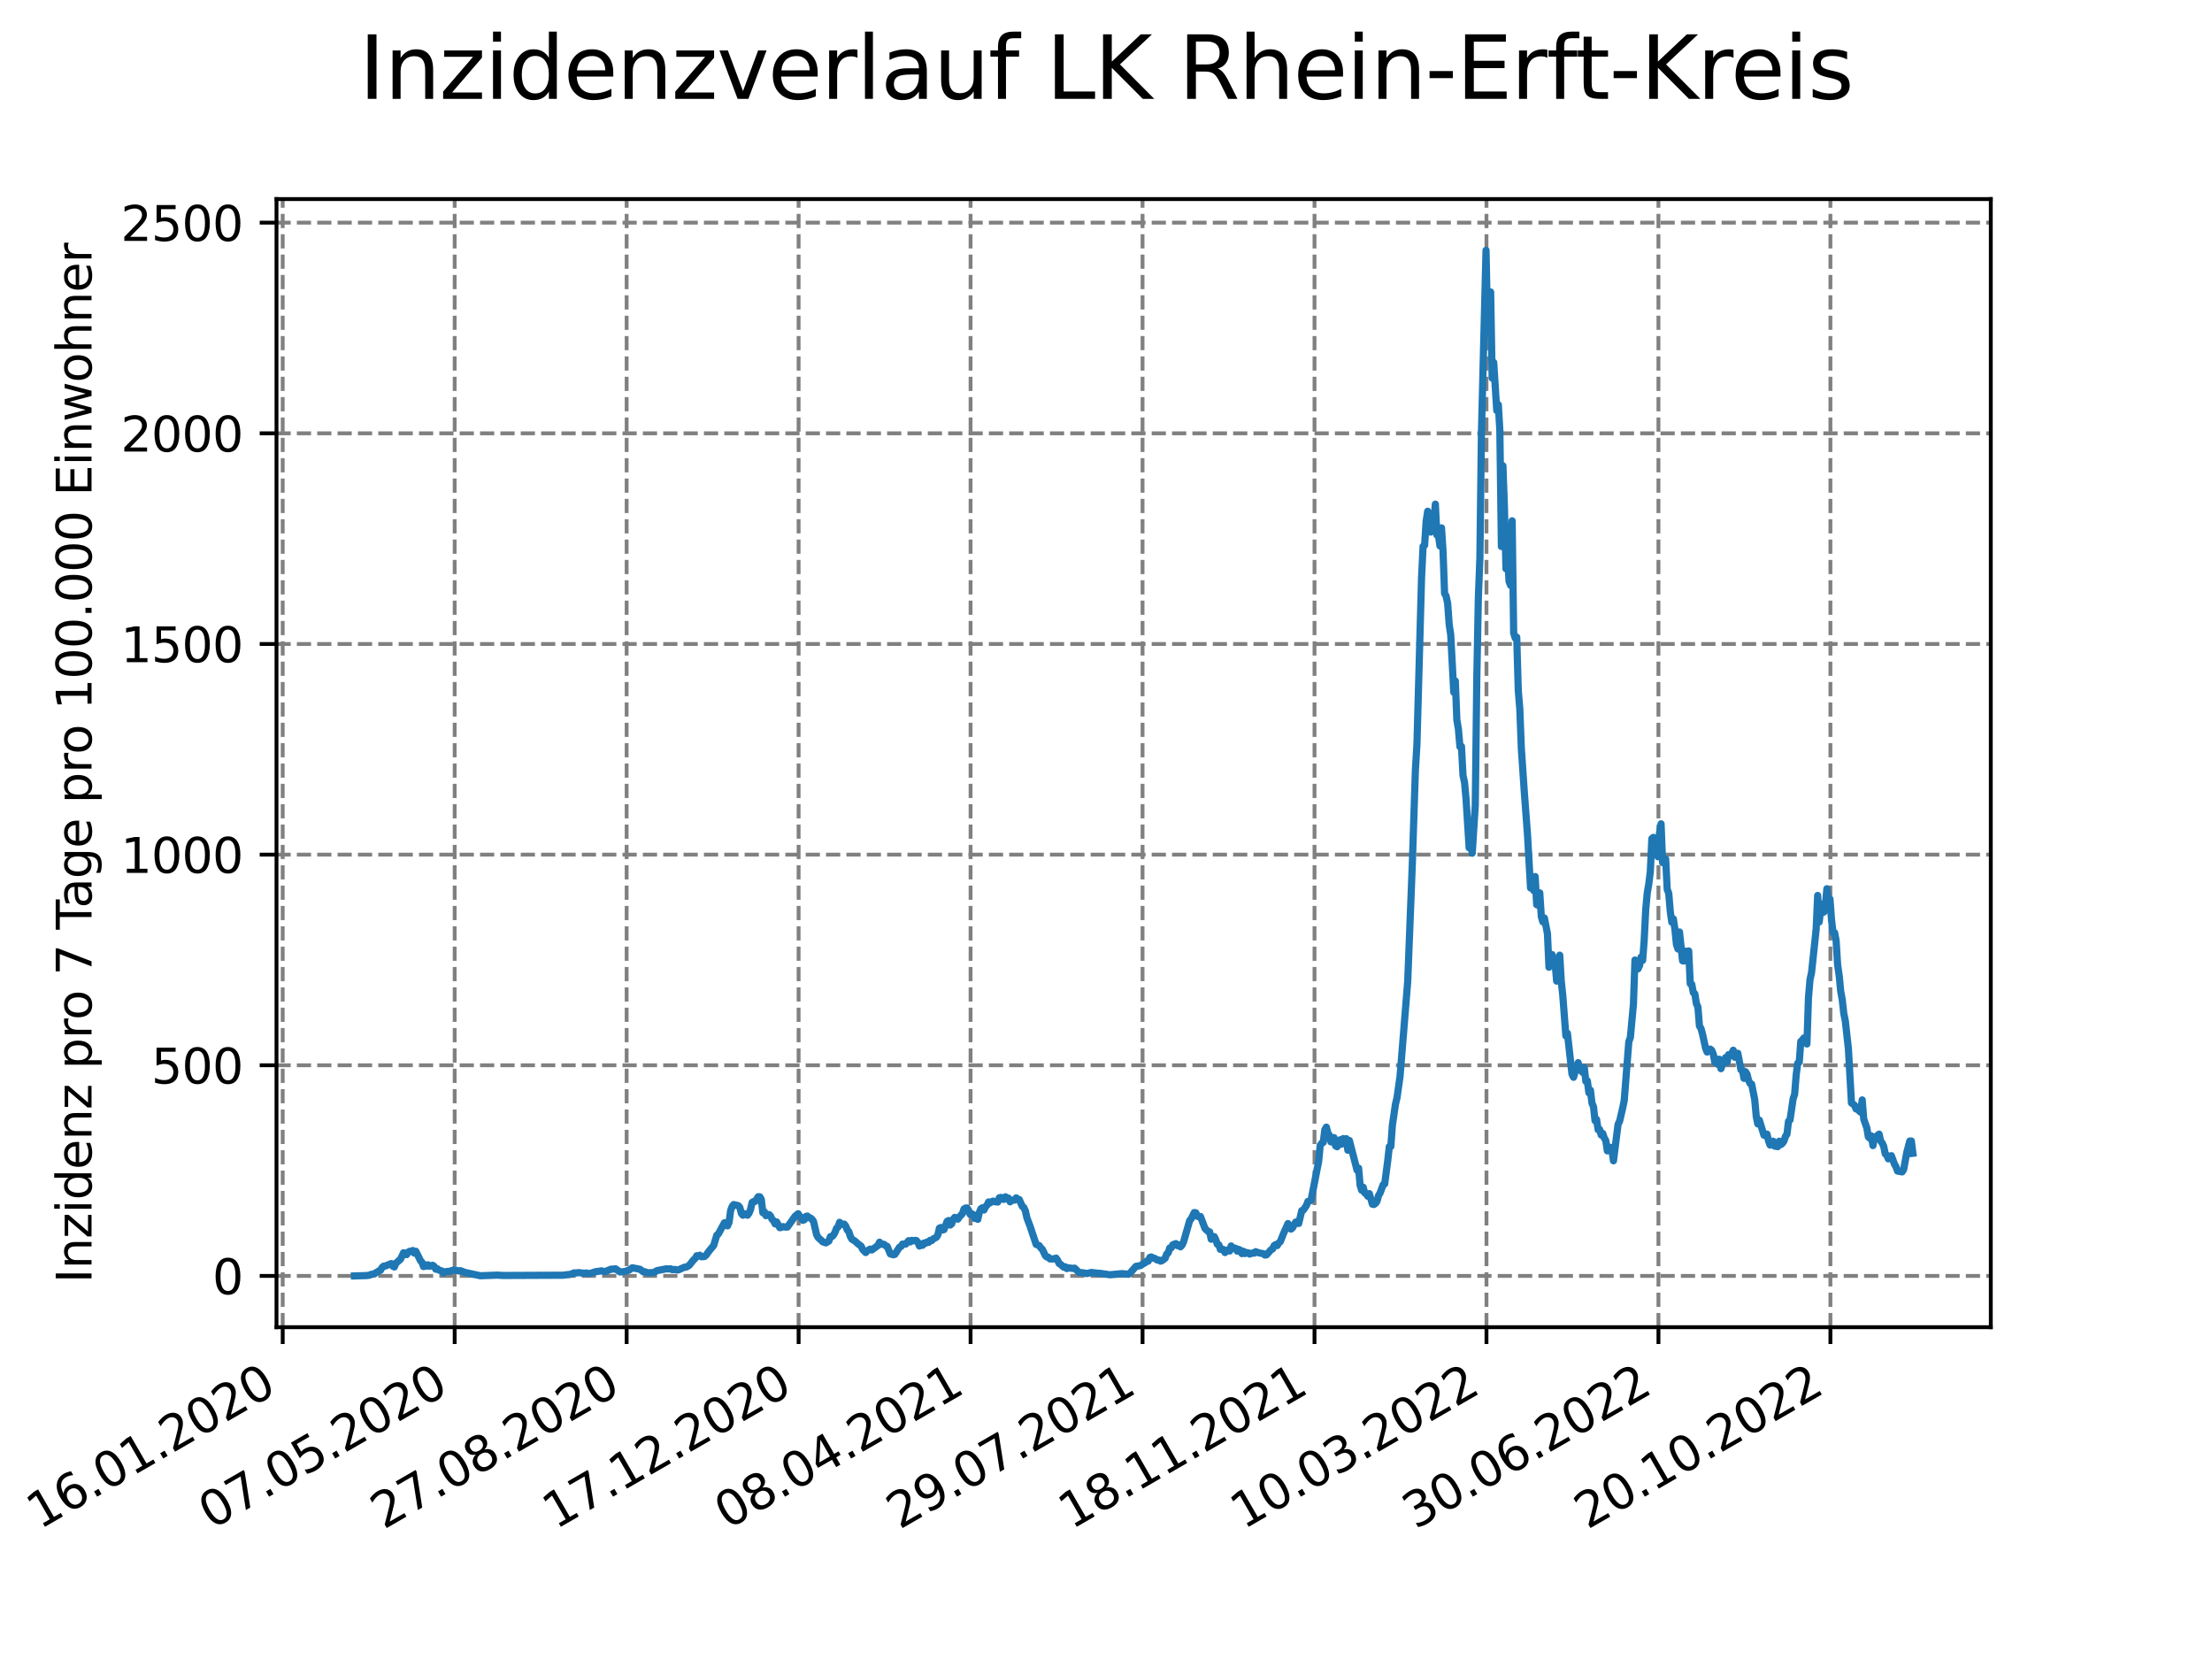 <?xml version="1.0" encoding="utf-8" standalone="no"?>
<!DOCTYPE svg PUBLIC "-//W3C//DTD SVG 1.1//EN"
  "http://www.w3.org/Graphics/SVG/1.1/DTD/svg11.dtd">
<svg xmlns:xlink="http://www.w3.org/1999/xlink" width="460.8pt" height="345.6pt" viewBox="0 0 460.8 345.6" xmlns="http://www.w3.org/2000/svg" version="1.1">
 <defs>
  <style type="text/css">*{stroke-linejoin: round; stroke-linecap: butt}</style>
 </defs>
 <g id="figure_1">
  <g id="patch_1">
   <path d="M 0 345.6 
L 460.8 345.6 
L 460.8 0 
L 0 0 
z
" style="fill: #ffffff"/>
  </g>
  <g id="axes_1">
   <g id="patch_2">
    <path d="M 57.6 276.48 
L 414.72 276.48 
L 414.72 41.472 
L 57.6 41.472 
z
" style="fill: #ffffff"/>
   </g>
   <g id="matplotlib.axis_1">
    <g id="xtick_1">
     <g id="line2d_1">
      <path d="M 58.893 276.48 
L 58.893 41.472 
" clip-path="url(#p3338a3b5c6)" style="fill: none; stroke-dasharray: 2.96,1.28; stroke-dashoffset: 0; stroke: #808080; stroke-width: 0.8"/>
     </g>
     <g id="line2d_2">
      <defs>
       <path id="m7b68bf5e11" d="M 0 0 
L 0 3.5 
" style="stroke: #000000; stroke-width: 0.8"/>
      </defs>
      <g>
       <use xlink:href="#m7b68bf5e11" x="58.893" y="276.48" style="stroke: #000000; stroke-width: 0.8"/>
      </g>
     </g>
     <g id="text_1">
      <!-- 16.01.2020 -->
      <g transform="translate(8.268 318.689) rotate(-30) scale(0.1 -0.1)">
       <defs>
        <path id="DejaVuSans-31" d="M 794 531 
L 1825 531 
L 1825 4091 
L 703 3866 
L 703 4441 
L 1819 4666 
L 2450 4666 
L 2450 531 
L 3481 531 
L 3481 0 
L 794 0 
L 794 531 
z
" transform="scale(0.016)"/>
        <path id="DejaVuSans-36" d="M 2113 2584 
Q 1688 2584 1439 2293 
Q 1191 2003 1191 1497 
Q 1191 994 1439 701 
Q 1688 409 2113 409 
Q 2538 409 2786 701 
Q 3034 994 3034 1497 
Q 3034 2003 2786 2293 
Q 2538 2584 2113 2584 
z
M 3366 4563 
L 3366 3988 
Q 3128 4100 2886 4159 
Q 2644 4219 2406 4219 
Q 1781 4219 1451 3797 
Q 1122 3375 1075 2522 
Q 1259 2794 1537 2939 
Q 1816 3084 2150 3084 
Q 2853 3084 3261 2657 
Q 3669 2231 3669 1497 
Q 3669 778 3244 343 
Q 2819 -91 2113 -91 
Q 1303 -91 875 529 
Q 447 1150 447 2328 
Q 447 3434 972 4092 
Q 1497 4750 2381 4750 
Q 2619 4750 2861 4703 
Q 3103 4656 3366 4563 
z
" transform="scale(0.016)"/>
        <path id="DejaVuSans-2e" d="M 684 794 
L 1344 794 
L 1344 0 
L 684 0 
L 684 794 
z
" transform="scale(0.016)"/>
        <path id="DejaVuSans-30" d="M 2034 4250 
Q 1547 4250 1301 3770 
Q 1056 3291 1056 2328 
Q 1056 1369 1301 889 
Q 1547 409 2034 409 
Q 2525 409 2770 889 
Q 3016 1369 3016 2328 
Q 3016 3291 2770 3770 
Q 2525 4250 2034 4250 
z
M 2034 4750 
Q 2819 4750 3233 4129 
Q 3647 3509 3647 2328 
Q 3647 1150 3233 529 
Q 2819 -91 2034 -91 
Q 1250 -91 836 529 
Q 422 1150 422 2328 
Q 422 3509 836 4129 
Q 1250 4750 2034 4750 
z
" transform="scale(0.016)"/>
        <path id="DejaVuSans-32" d="M 1228 531 
L 3431 531 
L 3431 0 
L 469 0 
L 469 531 
Q 828 903 1448 1529 
Q 2069 2156 2228 2338 
Q 2531 2678 2651 2914 
Q 2772 3150 2772 3378 
Q 2772 3750 2511 3984 
Q 2250 4219 1831 4219 
Q 1534 4219 1204 4116 
Q 875 4013 500 3803 
L 500 4441 
Q 881 4594 1212 4672 
Q 1544 4750 1819 4750 
Q 2544 4750 2975 4387 
Q 3406 4025 3406 3419 
Q 3406 3131 3298 2873 
Q 3191 2616 2906 2266 
Q 2828 2175 2409 1742 
Q 1991 1309 1228 531 
z
" transform="scale(0.016)"/>
       </defs>
       <use xlink:href="#DejaVuSans-31"/>
       <use xlink:href="#DejaVuSans-36" x="63.623"/>
       <use xlink:href="#DejaVuSans-2e" x="127.246"/>
       <use xlink:href="#DejaVuSans-30" x="159.033"/>
       <use xlink:href="#DejaVuSans-31" x="222.656"/>
       <use xlink:href="#DejaVuSans-2e" x="286.279"/>
       <use xlink:href="#DejaVuSans-32" x="318.066"/>
       <use xlink:href="#DejaVuSans-30" x="381.689"/>
       <use xlink:href="#DejaVuSans-32" x="445.312"/>
       <use xlink:href="#DejaVuSans-30" x="508.936"/>
      </g>
     </g>
    </g>
    <g id="xtick_2">
     <g id="line2d_3">
      <path d="M 94.717 276.48 
L 94.717 41.472 
" clip-path="url(#p3338a3b5c6)" style="fill: none; stroke-dasharray: 2.96,1.28; stroke-dashoffset: 0; stroke: #808080; stroke-width: 0.8"/>
     </g>
     <g id="line2d_4">
      <g>
       <use xlink:href="#m7b68bf5e11" x="94.717" y="276.48" style="stroke: #000000; stroke-width: 0.8"/>
      </g>
     </g>
     <g id="text_2">
      <!-- 07.05.2020 -->
      <g transform="translate(44.091 318.689) rotate(-30) scale(0.1 -0.1)">
       <defs>
        <path id="DejaVuSans-37" d="M 525 4666 
L 3525 4666 
L 3525 4397 
L 1831 0 
L 1172 0 
L 2766 4134 
L 525 4134 
L 525 4666 
z
" transform="scale(0.016)"/>
        <path id="DejaVuSans-35" d="M 691 4666 
L 3169 4666 
L 3169 4134 
L 1269 4134 
L 1269 2991 
Q 1406 3038 1543 3061 
Q 1681 3084 1819 3084 
Q 2600 3084 3056 2656 
Q 3513 2228 3513 1497 
Q 3513 744 3044 326 
Q 2575 -91 1722 -91 
Q 1428 -91 1123 -41 
Q 819 9 494 109 
L 494 744 
Q 775 591 1075 516 
Q 1375 441 1709 441 
Q 2250 441 2565 725 
Q 2881 1009 2881 1497 
Q 2881 1984 2565 2268 
Q 2250 2553 1709 2553 
Q 1456 2553 1204 2497 
Q 953 2441 691 2322 
L 691 4666 
z
" transform="scale(0.016)"/>
       </defs>
       <use xlink:href="#DejaVuSans-30"/>
       <use xlink:href="#DejaVuSans-37" x="63.623"/>
       <use xlink:href="#DejaVuSans-2e" x="127.246"/>
       <use xlink:href="#DejaVuSans-30" x="159.033"/>
       <use xlink:href="#DejaVuSans-35" x="222.656"/>
       <use xlink:href="#DejaVuSans-2e" x="286.279"/>
       <use xlink:href="#DejaVuSans-32" x="318.066"/>
       <use xlink:href="#DejaVuSans-30" x="381.689"/>
       <use xlink:href="#DejaVuSans-32" x="445.312"/>
       <use xlink:href="#DejaVuSans-30" x="508.936"/>
      </g>
     </g>
    </g>
    <g id="xtick_3">
     <g id="line2d_5">
      <path d="M 130.541 276.48 
L 130.541 41.472 
" clip-path="url(#p3338a3b5c6)" style="fill: none; stroke-dasharray: 2.96,1.28; stroke-dashoffset: 0; stroke: #808080; stroke-width: 0.8"/>
     </g>
     <g id="line2d_6">
      <g>
       <use xlink:href="#m7b68bf5e11" x="130.541" y="276.48" style="stroke: #000000; stroke-width: 0.8"/>
      </g>
     </g>
     <g id="text_3">
      <!-- 27.08.2020 -->
      <g transform="translate(79.915 318.689) rotate(-30) scale(0.1 -0.1)">
       <defs>
        <path id="DejaVuSans-38" d="M 2034 2216 
Q 1584 2216 1326 1975 
Q 1069 1734 1069 1313 
Q 1069 891 1326 650 
Q 1584 409 2034 409 
Q 2484 409 2743 651 
Q 3003 894 3003 1313 
Q 3003 1734 2745 1975 
Q 2488 2216 2034 2216 
z
M 1403 2484 
Q 997 2584 770 2862 
Q 544 3141 544 3541 
Q 544 4100 942 4425 
Q 1341 4750 2034 4750 
Q 2731 4750 3128 4425 
Q 3525 4100 3525 3541 
Q 3525 3141 3298 2862 
Q 3072 2584 2669 2484 
Q 3125 2378 3379 2068 
Q 3634 1759 3634 1313 
Q 3634 634 3220 271 
Q 2806 -91 2034 -91 
Q 1263 -91 848 271 
Q 434 634 434 1313 
Q 434 1759 690 2068 
Q 947 2378 1403 2484 
z
M 1172 3481 
Q 1172 3119 1398 2916 
Q 1625 2713 2034 2713 
Q 2441 2713 2670 2916 
Q 2900 3119 2900 3481 
Q 2900 3844 2670 4047 
Q 2441 4250 2034 4250 
Q 1625 4250 1398 4047 
Q 1172 3844 1172 3481 
z
" transform="scale(0.016)"/>
       </defs>
       <use xlink:href="#DejaVuSans-32"/>
       <use xlink:href="#DejaVuSans-37" x="63.623"/>
       <use xlink:href="#DejaVuSans-2e" x="127.246"/>
       <use xlink:href="#DejaVuSans-30" x="159.033"/>
       <use xlink:href="#DejaVuSans-38" x="222.656"/>
       <use xlink:href="#DejaVuSans-2e" x="286.279"/>
       <use xlink:href="#DejaVuSans-32" x="318.066"/>
       <use xlink:href="#DejaVuSans-30" x="381.689"/>
       <use xlink:href="#DejaVuSans-32" x="445.312"/>
       <use xlink:href="#DejaVuSans-30" x="508.936"/>
      </g>
     </g>
    </g>
    <g id="xtick_4">
     <g id="line2d_7">
      <path d="M 166.365 276.48 
L 166.365 41.472 
" clip-path="url(#p3338a3b5c6)" style="fill: none; stroke-dasharray: 2.96,1.28; stroke-dashoffset: 0; stroke: #808080; stroke-width: 0.8"/>
     </g>
     <g id="line2d_8">
      <g>
       <use xlink:href="#m7b68bf5e11" x="166.365" y="276.48" style="stroke: #000000; stroke-width: 0.8"/>
      </g>
     </g>
     <g id="text_4">
      <!-- 17.12.2020 -->
      <g transform="translate(115.739 318.689) rotate(-30) scale(0.1 -0.1)">
       <use xlink:href="#DejaVuSans-31"/>
       <use xlink:href="#DejaVuSans-37" x="63.623"/>
       <use xlink:href="#DejaVuSans-2e" x="127.246"/>
       <use xlink:href="#DejaVuSans-31" x="159.033"/>
       <use xlink:href="#DejaVuSans-32" x="222.656"/>
       <use xlink:href="#DejaVuSans-2e" x="286.279"/>
       <use xlink:href="#DejaVuSans-32" x="318.066"/>
       <use xlink:href="#DejaVuSans-30" x="381.689"/>
       <use xlink:href="#DejaVuSans-32" x="445.312"/>
       <use xlink:href="#DejaVuSans-30" x="508.936"/>
      </g>
     </g>
    </g>
    <g id="xtick_5">
     <g id="line2d_9">
      <path d="M 202.189 276.48 
L 202.189 41.472 
" clip-path="url(#p3338a3b5c6)" style="fill: none; stroke-dasharray: 2.96,1.28; stroke-dashoffset: 0; stroke: #808080; stroke-width: 0.8"/>
     </g>
     <g id="line2d_10">
      <g>
       <use xlink:href="#m7b68bf5e11" x="202.189" y="276.48" style="stroke: #000000; stroke-width: 0.8"/>
      </g>
     </g>
     <g id="text_5">
      <!-- 08.04.2021 -->
      <g transform="translate(151.563 318.689) rotate(-30) scale(0.1 -0.1)">
       <defs>
        <path id="DejaVuSans-34" d="M 2419 4116 
L 825 1625 
L 2419 1625 
L 2419 4116 
z
M 2253 4666 
L 3047 4666 
L 3047 1625 
L 3713 1625 
L 3713 1100 
L 3047 1100 
L 3047 0 
L 2419 0 
L 2419 1100 
L 313 1100 
L 313 1709 
L 2253 4666 
z
" transform="scale(0.016)"/>
       </defs>
       <use xlink:href="#DejaVuSans-30"/>
       <use xlink:href="#DejaVuSans-38" x="63.623"/>
       <use xlink:href="#DejaVuSans-2e" x="127.246"/>
       <use xlink:href="#DejaVuSans-30" x="159.033"/>
       <use xlink:href="#DejaVuSans-34" x="222.656"/>
       <use xlink:href="#DejaVuSans-2e" x="286.279"/>
       <use xlink:href="#DejaVuSans-32" x="318.066"/>
       <use xlink:href="#DejaVuSans-30" x="381.689"/>
       <use xlink:href="#DejaVuSans-32" x="445.312"/>
       <use xlink:href="#DejaVuSans-31" x="508.936"/>
      </g>
     </g>
    </g>
    <g id="xtick_6">
     <g id="line2d_11">
      <path d="M 238.013 276.48 
L 238.013 41.472 
" clip-path="url(#p3338a3b5c6)" style="fill: none; stroke-dasharray: 2.96,1.28; stroke-dashoffset: 0; stroke: #808080; stroke-width: 0.8"/>
     </g>
     <g id="line2d_12">
      <g>
       <use xlink:href="#m7b68bf5e11" x="238.013" y="276.48" style="stroke: #000000; stroke-width: 0.8"/>
      </g>
     </g>
     <g id="text_6">
      <!-- 29.07.2021 -->
      <g transform="translate(187.387 318.689) rotate(-30) scale(0.1 -0.1)">
       <defs>
        <path id="DejaVuSans-39" d="M 703 97 
L 703 672 
Q 941 559 1184 500 
Q 1428 441 1663 441 
Q 2288 441 2617 861 
Q 2947 1281 2994 2138 
Q 2813 1869 2534 1725 
Q 2256 1581 1919 1581 
Q 1219 1581 811 2004 
Q 403 2428 403 3163 
Q 403 3881 828 4315 
Q 1253 4750 1959 4750 
Q 2769 4750 3195 4129 
Q 3622 3509 3622 2328 
Q 3622 1225 3098 567 
Q 2575 -91 1691 -91 
Q 1453 -91 1209 -44 
Q 966 3 703 97 
z
M 1959 2075 
Q 2384 2075 2632 2365 
Q 2881 2656 2881 3163 
Q 2881 3666 2632 3958 
Q 2384 4250 1959 4250 
Q 1534 4250 1286 3958 
Q 1038 3666 1038 3163 
Q 1038 2656 1286 2365 
Q 1534 2075 1959 2075 
z
" transform="scale(0.016)"/>
       </defs>
       <use xlink:href="#DejaVuSans-32"/>
       <use xlink:href="#DejaVuSans-39" x="63.623"/>
       <use xlink:href="#DejaVuSans-2e" x="127.246"/>
       <use xlink:href="#DejaVuSans-30" x="159.033"/>
       <use xlink:href="#DejaVuSans-37" x="222.656"/>
       <use xlink:href="#DejaVuSans-2e" x="286.279"/>
       <use xlink:href="#DejaVuSans-32" x="318.066"/>
       <use xlink:href="#DejaVuSans-30" x="381.689"/>
       <use xlink:href="#DejaVuSans-32" x="445.312"/>
       <use xlink:href="#DejaVuSans-31" x="508.936"/>
      </g>
     </g>
    </g>
    <g id="xtick_7">
     <g id="line2d_13">
      <path d="M 273.836 276.48 
L 273.836 41.472 
" clip-path="url(#p3338a3b5c6)" style="fill: none; stroke-dasharray: 2.96,1.28; stroke-dashoffset: 0; stroke: #808080; stroke-width: 0.8"/>
     </g>
     <g id="line2d_14">
      <g>
       <use xlink:href="#m7b68bf5e11" x="273.836" y="276.48" style="stroke: #000000; stroke-width: 0.8"/>
      </g>
     </g>
     <g id="text_7">
      <!-- 18.11.2021 -->
      <g transform="translate(223.211 318.689) rotate(-30) scale(0.1 -0.1)">
       <use xlink:href="#DejaVuSans-31"/>
       <use xlink:href="#DejaVuSans-38" x="63.623"/>
       <use xlink:href="#DejaVuSans-2e" x="127.246"/>
       <use xlink:href="#DejaVuSans-31" x="159.033"/>
       <use xlink:href="#DejaVuSans-31" x="222.656"/>
       <use xlink:href="#DejaVuSans-2e" x="286.279"/>
       <use xlink:href="#DejaVuSans-32" x="318.066"/>
       <use xlink:href="#DejaVuSans-30" x="381.689"/>
       <use xlink:href="#DejaVuSans-32" x="445.312"/>
       <use xlink:href="#DejaVuSans-31" x="508.936"/>
      </g>
     </g>
    </g>
    <g id="xtick_8">
     <g id="line2d_15">
      <path d="M 309.66 276.48 
L 309.66 41.472 
" clip-path="url(#p3338a3b5c6)" style="fill: none; stroke-dasharray: 2.96,1.28; stroke-dashoffset: 0; stroke: #808080; stroke-width: 0.8"/>
     </g>
     <g id="line2d_16">
      <g>
       <use xlink:href="#m7b68bf5e11" x="309.66" y="276.48" style="stroke: #000000; stroke-width: 0.8"/>
      </g>
     </g>
     <g id="text_8">
      <!-- 10.03.2022 -->
      <g transform="translate(259.035 318.689) rotate(-30) scale(0.1 -0.1)">
       <defs>
        <path id="DejaVuSans-33" d="M 2597 2516 
Q 3050 2419 3304 2112 
Q 3559 1806 3559 1356 
Q 3559 666 3084 287 
Q 2609 -91 1734 -91 
Q 1441 -91 1130 -33 
Q 819 25 488 141 
L 488 750 
Q 750 597 1062 519 
Q 1375 441 1716 441 
Q 2309 441 2620 675 
Q 2931 909 2931 1356 
Q 2931 1769 2642 2001 
Q 2353 2234 1838 2234 
L 1294 2234 
L 1294 2753 
L 1863 2753 
Q 2328 2753 2575 2939 
Q 2822 3125 2822 3475 
Q 2822 3834 2567 4026 
Q 2313 4219 1838 4219 
Q 1578 4219 1281 4162 
Q 984 4106 628 3988 
L 628 4550 
Q 988 4650 1302 4700 
Q 1616 4750 1894 4750 
Q 2613 4750 3031 4423 
Q 3450 4097 3450 3541 
Q 3450 3153 3228 2886 
Q 3006 2619 2597 2516 
z
" transform="scale(0.016)"/>
       </defs>
       <use xlink:href="#DejaVuSans-31"/>
       <use xlink:href="#DejaVuSans-30" x="63.623"/>
       <use xlink:href="#DejaVuSans-2e" x="127.246"/>
       <use xlink:href="#DejaVuSans-30" x="159.033"/>
       <use xlink:href="#DejaVuSans-33" x="222.656"/>
       <use xlink:href="#DejaVuSans-2e" x="286.279"/>
       <use xlink:href="#DejaVuSans-32" x="318.066"/>
       <use xlink:href="#DejaVuSans-30" x="381.689"/>
       <use xlink:href="#DejaVuSans-32" x="445.312"/>
       <use xlink:href="#DejaVuSans-32" x="508.936"/>
      </g>
     </g>
    </g>
    <g id="xtick_9">
     <g id="line2d_17">
      <path d="M 345.484 276.48 
L 345.484 41.472 
" clip-path="url(#p3338a3b5c6)" style="fill: none; stroke-dasharray: 2.96,1.28; stroke-dashoffset: 0; stroke: #808080; stroke-width: 0.8"/>
     </g>
     <g id="line2d_18">
      <g>
       <use xlink:href="#m7b68bf5e11" x="345.484" y="276.48" style="stroke: #000000; stroke-width: 0.8"/>
      </g>
     </g>
     <g id="text_9">
      <!-- 30.06.2022 -->
      <g transform="translate(294.859 318.689) rotate(-30) scale(0.1 -0.1)">
       <use xlink:href="#DejaVuSans-33"/>
       <use xlink:href="#DejaVuSans-30" x="63.623"/>
       <use xlink:href="#DejaVuSans-2e" x="127.246"/>
       <use xlink:href="#DejaVuSans-30" x="159.033"/>
       <use xlink:href="#DejaVuSans-36" x="222.656"/>
       <use xlink:href="#DejaVuSans-2e" x="286.279"/>
       <use xlink:href="#DejaVuSans-32" x="318.066"/>
       <use xlink:href="#DejaVuSans-30" x="381.689"/>
       <use xlink:href="#DejaVuSans-32" x="445.312"/>
       <use xlink:href="#DejaVuSans-32" x="508.936"/>
      </g>
     </g>
    </g>
    <g id="xtick_10">
     <g id="line2d_19">
      <path d="M 381.308 276.48 
L 381.308 41.472 
" clip-path="url(#p3338a3b5c6)" style="fill: none; stroke-dasharray: 2.96,1.28; stroke-dashoffset: 0; stroke: #808080; stroke-width: 0.8"/>
     </g>
     <g id="line2d_20">
      <g>
       <use xlink:href="#m7b68bf5e11" x="381.308" y="276.48" style="stroke: #000000; stroke-width: 0.8"/>
      </g>
     </g>
     <g id="text_10">
      <!-- 20.10.2022 -->
      <g transform="translate(330.683 318.689) rotate(-30) scale(0.1 -0.1)">
       <use xlink:href="#DejaVuSans-32"/>
       <use xlink:href="#DejaVuSans-30" x="63.623"/>
       <use xlink:href="#DejaVuSans-2e" x="127.246"/>
       <use xlink:href="#DejaVuSans-31" x="159.033"/>
       <use xlink:href="#DejaVuSans-30" x="222.656"/>
       <use xlink:href="#DejaVuSans-2e" x="286.279"/>
       <use xlink:href="#DejaVuSans-32" x="318.066"/>
       <use xlink:href="#DejaVuSans-30" x="381.689"/>
       <use xlink:href="#DejaVuSans-32" x="445.312"/>
       <use xlink:href="#DejaVuSans-32" x="508.936"/>
      </g>
     </g>
    </g>
   </g>
   <g id="matplotlib.axis_2">
    <g id="ytick_1">
     <g id="line2d_21">
      <path d="M 57.6 265.798 
L 414.72 265.798 
" clip-path="url(#p3338a3b5c6)" style="fill: none; stroke-dasharray: 2.96,1.28; stroke-dashoffset: 0; stroke: #808080; stroke-width: 0.8"/>
     </g>
     <g id="line2d_22">
      <defs>
       <path id="m41eb4b9761" d="M 0 0 
L -3.5 0 
" style="stroke: #000000; stroke-width: 0.8"/>
      </defs>
      <g>
       <use xlink:href="#m41eb4b9761" x="57.6" y="265.798" style="stroke: #000000; stroke-width: 0.8"/>
      </g>
     </g>
     <g id="text_11">
      <!-- 0 -->
      <g transform="translate(44.237 269.597) scale(0.1 -0.1)">
       <use xlink:href="#DejaVuSans-30"/>
      </g>
     </g>
    </g>
    <g id="ytick_2">
     <g id="line2d_23">
      <path d="M 57.6 221.915 
L 414.72 221.915 
" clip-path="url(#p3338a3b5c6)" style="fill: none; stroke-dasharray: 2.96,1.28; stroke-dashoffset: 0; stroke: #808080; stroke-width: 0.8"/>
     </g>
     <g id="line2d_24">
      <g>
       <use xlink:href="#m41eb4b9761" x="57.6" y="221.915" style="stroke: #000000; stroke-width: 0.8"/>
      </g>
     </g>
     <g id="text_12">
      <!-- 500 -->
      <g transform="translate(31.512 225.714) scale(0.1 -0.1)">
       <use xlink:href="#DejaVuSans-35"/>
       <use xlink:href="#DejaVuSans-30" x="63.623"/>
       <use xlink:href="#DejaVuSans-30" x="127.246"/>
      </g>
     </g>
    </g>
    <g id="ytick_3">
     <g id="line2d_25">
      <path d="M 57.6 178.033 
L 414.72 178.033 
" clip-path="url(#p3338a3b5c6)" style="fill: none; stroke-dasharray: 2.96,1.28; stroke-dashoffset: 0; stroke: #808080; stroke-width: 0.8"/>
     </g>
     <g id="line2d_26">
      <g>
       <use xlink:href="#m41eb4b9761" x="57.6" y="178.033" style="stroke: #000000; stroke-width: 0.8"/>
      </g>
     </g>
     <g id="text_13">
      <!-- 1000 -->
      <g transform="translate(25.15 181.832) scale(0.1 -0.1)">
       <use xlink:href="#DejaVuSans-31"/>
       <use xlink:href="#DejaVuSans-30" x="63.623"/>
       <use xlink:href="#DejaVuSans-30" x="127.246"/>
       <use xlink:href="#DejaVuSans-30" x="190.869"/>
      </g>
     </g>
    </g>
    <g id="ytick_4">
     <g id="line2d_27">
      <path d="M 57.6 134.15 
L 414.72 134.15 
" clip-path="url(#p3338a3b5c6)" style="fill: none; stroke-dasharray: 2.96,1.28; stroke-dashoffset: 0; stroke: #808080; stroke-width: 0.8"/>
     </g>
     <g id="line2d_28">
      <g>
       <use xlink:href="#m41eb4b9761" x="57.6" y="134.15" style="stroke: #000000; stroke-width: 0.8"/>
      </g>
     </g>
     <g id="text_14">
      <!-- 1500 -->
      <g transform="translate(25.15 137.949) scale(0.1 -0.1)">
       <use xlink:href="#DejaVuSans-31"/>
       <use xlink:href="#DejaVuSans-35" x="63.623"/>
       <use xlink:href="#DejaVuSans-30" x="127.246"/>
       <use xlink:href="#DejaVuSans-30" x="190.869"/>
      </g>
     </g>
    </g>
    <g id="ytick_5">
     <g id="line2d_29">
      <path d="M 57.6 90.267 
L 414.72 90.267 
" clip-path="url(#p3338a3b5c6)" style="fill: none; stroke-dasharray: 2.96,1.28; stroke-dashoffset: 0; stroke: #808080; stroke-width: 0.8"/>
     </g>
     <g id="line2d_30">
      <g>
       <use xlink:href="#m41eb4b9761" x="57.6" y="90.267" style="stroke: #000000; stroke-width: 0.8"/>
      </g>
     </g>
     <g id="text_15">
      <!-- 2000 -->
      <g transform="translate(25.15 94.066) scale(0.1 -0.1)">
       <use xlink:href="#DejaVuSans-32"/>
       <use xlink:href="#DejaVuSans-30" x="63.623"/>
       <use xlink:href="#DejaVuSans-30" x="127.246"/>
       <use xlink:href="#DejaVuSans-30" x="190.869"/>
      </g>
     </g>
    </g>
    <g id="ytick_6">
     <g id="line2d_31">
      <path d="M 57.6 46.385 
L 414.72 46.385 
" clip-path="url(#p3338a3b5c6)" style="fill: none; stroke-dasharray: 2.96,1.28; stroke-dashoffset: 0; stroke: #808080; stroke-width: 0.8"/>
     </g>
     <g id="line2d_32">
      <g>
       <use xlink:href="#m41eb4b9761" x="57.6" y="46.385" style="stroke: #000000; stroke-width: 0.8"/>
      </g>
     </g>
     <g id="text_16">
      <!-- 2500 -->
      <g transform="translate(25.15 50.184) scale(0.1 -0.1)">
       <use xlink:href="#DejaVuSans-32"/>
       <use xlink:href="#DejaVuSans-35" x="63.623"/>
       <use xlink:href="#DejaVuSans-30" x="127.246"/>
       <use xlink:href="#DejaVuSans-30" x="190.869"/>
      </g>
     </g>
    </g>
    <g id="text_17">
     <!-- Inzidenz pro 7 Tage pro 100.000 Einwohner -->
     <g transform="translate(19.07 267.301) rotate(-90) scale(0.1 -0.1)">
      <defs>
       <path id="DejaVuSans-49" d="M 628 4666 
L 1259 4666 
L 1259 0 
L 628 0 
L 628 4666 
z
" transform="scale(0.016)"/>
       <path id="DejaVuSans-6e" d="M 3513 2113 
L 3513 0 
L 2938 0 
L 2938 2094 
Q 2938 2591 2744 2837 
Q 2550 3084 2163 3084 
Q 1697 3084 1428 2787 
Q 1159 2491 1159 1978 
L 1159 0 
L 581 0 
L 581 3500 
L 1159 3500 
L 1159 2956 
Q 1366 3272 1645 3428 
Q 1925 3584 2291 3584 
Q 2894 3584 3203 3211 
Q 3513 2838 3513 2113 
z
" transform="scale(0.016)"/>
       <path id="DejaVuSans-7a" d="M 353 3500 
L 3084 3500 
L 3084 2975 
L 922 459 
L 3084 459 
L 3084 0 
L 275 0 
L 275 525 
L 2438 3041 
L 353 3041 
L 353 3500 
z
" transform="scale(0.016)"/>
       <path id="DejaVuSans-69" d="M 603 3500 
L 1178 3500 
L 1178 0 
L 603 0 
L 603 3500 
z
M 603 4863 
L 1178 4863 
L 1178 4134 
L 603 4134 
L 603 4863 
z
" transform="scale(0.016)"/>
       <path id="DejaVuSans-64" d="M 2906 2969 
L 2906 4863 
L 3481 4863 
L 3481 0 
L 2906 0 
L 2906 525 
Q 2725 213 2448 61 
Q 2172 -91 1784 -91 
Q 1150 -91 751 415 
Q 353 922 353 1747 
Q 353 2572 751 3078 
Q 1150 3584 1784 3584 
Q 2172 3584 2448 3432 
Q 2725 3281 2906 2969 
z
M 947 1747 
Q 947 1113 1208 752 
Q 1469 391 1925 391 
Q 2381 391 2643 752 
Q 2906 1113 2906 1747 
Q 2906 2381 2643 2742 
Q 2381 3103 1925 3103 
Q 1469 3103 1208 2742 
Q 947 2381 947 1747 
z
" transform="scale(0.016)"/>
       <path id="DejaVuSans-65" d="M 3597 1894 
L 3597 1613 
L 953 1613 
Q 991 1019 1311 708 
Q 1631 397 2203 397 
Q 2534 397 2845 478 
Q 3156 559 3463 722 
L 3463 178 
Q 3153 47 2828 -22 
Q 2503 -91 2169 -91 
Q 1331 -91 842 396 
Q 353 884 353 1716 
Q 353 2575 817 3079 
Q 1281 3584 2069 3584 
Q 2775 3584 3186 3129 
Q 3597 2675 3597 1894 
z
M 3022 2063 
Q 3016 2534 2758 2815 
Q 2500 3097 2075 3097 
Q 1594 3097 1305 2825 
Q 1016 2553 972 2059 
L 3022 2063 
z
" transform="scale(0.016)"/>
       <path id="DejaVuSans-20" transform="scale(0.016)"/>
       <path id="DejaVuSans-70" d="M 1159 525 
L 1159 -1331 
L 581 -1331 
L 581 3500 
L 1159 3500 
L 1159 2969 
Q 1341 3281 1617 3432 
Q 1894 3584 2278 3584 
Q 2916 3584 3314 3078 
Q 3713 2572 3713 1747 
Q 3713 922 3314 415 
Q 2916 -91 2278 -91 
Q 1894 -91 1617 61 
Q 1341 213 1159 525 
z
M 3116 1747 
Q 3116 2381 2855 2742 
Q 2594 3103 2138 3103 
Q 1681 3103 1420 2742 
Q 1159 2381 1159 1747 
Q 1159 1113 1420 752 
Q 1681 391 2138 391 
Q 2594 391 2855 752 
Q 3116 1113 3116 1747 
z
" transform="scale(0.016)"/>
       <path id="DejaVuSans-72" d="M 2631 2963 
Q 2534 3019 2420 3045 
Q 2306 3072 2169 3072 
Q 1681 3072 1420 2755 
Q 1159 2438 1159 1844 
L 1159 0 
L 581 0 
L 581 3500 
L 1159 3500 
L 1159 2956 
Q 1341 3275 1631 3429 
Q 1922 3584 2338 3584 
Q 2397 3584 2469 3576 
Q 2541 3569 2628 3553 
L 2631 2963 
z
" transform="scale(0.016)"/>
       <path id="DejaVuSans-6f" d="M 1959 3097 
Q 1497 3097 1228 2736 
Q 959 2375 959 1747 
Q 959 1119 1226 758 
Q 1494 397 1959 397 
Q 2419 397 2687 759 
Q 2956 1122 2956 1747 
Q 2956 2369 2687 2733 
Q 2419 3097 1959 3097 
z
M 1959 3584 
Q 2709 3584 3137 3096 
Q 3566 2609 3566 1747 
Q 3566 888 3137 398 
Q 2709 -91 1959 -91 
Q 1206 -91 779 398 
Q 353 888 353 1747 
Q 353 2609 779 3096 
Q 1206 3584 1959 3584 
z
" transform="scale(0.016)"/>
       <path id="DejaVuSans-54" d="M -19 4666 
L 3928 4666 
L 3928 4134 
L 2272 4134 
L 2272 0 
L 1638 0 
L 1638 4134 
L -19 4134 
L -19 4666 
z
" transform="scale(0.016)"/>
       <path id="DejaVuSans-61" d="M 2194 1759 
Q 1497 1759 1228 1600 
Q 959 1441 959 1056 
Q 959 750 1161 570 
Q 1363 391 1709 391 
Q 2188 391 2477 730 
Q 2766 1069 2766 1631 
L 2766 1759 
L 2194 1759 
z
M 3341 1997 
L 3341 0 
L 2766 0 
L 2766 531 
Q 2569 213 2275 61 
Q 1981 -91 1556 -91 
Q 1019 -91 701 211 
Q 384 513 384 1019 
Q 384 1609 779 1909 
Q 1175 2209 1959 2209 
L 2766 2209 
L 2766 2266 
Q 2766 2663 2505 2880 
Q 2244 3097 1772 3097 
Q 1472 3097 1187 3025 
Q 903 2953 641 2809 
L 641 3341 
Q 956 3463 1253 3523 
Q 1550 3584 1831 3584 
Q 2591 3584 2966 3190 
Q 3341 2797 3341 1997 
z
" transform="scale(0.016)"/>
       <path id="DejaVuSans-67" d="M 2906 1791 
Q 2906 2416 2648 2759 
Q 2391 3103 1925 3103 
Q 1463 3103 1205 2759 
Q 947 2416 947 1791 
Q 947 1169 1205 825 
Q 1463 481 1925 481 
Q 2391 481 2648 825 
Q 2906 1169 2906 1791 
z
M 3481 434 
Q 3481 -459 3084 -895 
Q 2688 -1331 1869 -1331 
Q 1566 -1331 1297 -1286 
Q 1028 -1241 775 -1147 
L 775 -588 
Q 1028 -725 1275 -790 
Q 1522 -856 1778 -856 
Q 2344 -856 2625 -561 
Q 2906 -266 2906 331 
L 2906 616 
Q 2728 306 2450 153 
Q 2172 0 1784 0 
Q 1141 0 747 490 
Q 353 981 353 1791 
Q 353 2603 747 3093 
Q 1141 3584 1784 3584 
Q 2172 3584 2450 3431 
Q 2728 3278 2906 2969 
L 2906 3500 
L 3481 3500 
L 3481 434 
z
" transform="scale(0.016)"/>
       <path id="DejaVuSans-45" d="M 628 4666 
L 3578 4666 
L 3578 4134 
L 1259 4134 
L 1259 2753 
L 3481 2753 
L 3481 2222 
L 1259 2222 
L 1259 531 
L 3634 531 
L 3634 0 
L 628 0 
L 628 4666 
z
" transform="scale(0.016)"/>
       <path id="DejaVuSans-77" d="M 269 3500 
L 844 3500 
L 1563 769 
L 2278 3500 
L 2956 3500 
L 3675 769 
L 4391 3500 
L 4966 3500 
L 4050 0 
L 3372 0 
L 2619 2869 
L 1863 0 
L 1184 0 
L 269 3500 
z
" transform="scale(0.016)"/>
       <path id="DejaVuSans-68" d="M 3513 2113 
L 3513 0 
L 2938 0 
L 2938 2094 
Q 2938 2591 2744 2837 
Q 2550 3084 2163 3084 
Q 1697 3084 1428 2787 
Q 1159 2491 1159 1978 
L 1159 0 
L 581 0 
L 581 4863 
L 1159 4863 
L 1159 2956 
Q 1366 3272 1645 3428 
Q 1925 3584 2291 3584 
Q 2894 3584 3203 3211 
Q 3513 2838 3513 2113 
z
" transform="scale(0.016)"/>
      </defs>
      <use xlink:href="#DejaVuSans-49"/>
      <use xlink:href="#DejaVuSans-6e" x="29.492"/>
      <use xlink:href="#DejaVuSans-7a" x="92.871"/>
      <use xlink:href="#DejaVuSans-69" x="145.361"/>
      <use xlink:href="#DejaVuSans-64" x="173.145"/>
      <use xlink:href="#DejaVuSans-65" x="236.621"/>
      <use xlink:href="#DejaVuSans-6e" x="298.145"/>
      <use xlink:href="#DejaVuSans-7a" x="361.523"/>
      <use xlink:href="#DejaVuSans-20" x="414.014"/>
      <use xlink:href="#DejaVuSans-70" x="445.801"/>
      <use xlink:href="#DejaVuSans-72" x="509.277"/>
      <use xlink:href="#DejaVuSans-6f" x="548.141"/>
      <use xlink:href="#DejaVuSans-20" x="609.322"/>
      <use xlink:href="#DejaVuSans-37" x="641.109"/>
      <use xlink:href="#DejaVuSans-20" x="704.732"/>
      <use xlink:href="#DejaVuSans-54" x="736.52"/>
      <use xlink:href="#DejaVuSans-61" x="781.104"/>
      <use xlink:href="#DejaVuSans-67" x="842.383"/>
      <use xlink:href="#DejaVuSans-65" x="905.859"/>
      <use xlink:href="#DejaVuSans-20" x="967.383"/>
      <use xlink:href="#DejaVuSans-70" x="999.17"/>
      <use xlink:href="#DejaVuSans-72" x="1062.646"/>
      <use xlink:href="#DejaVuSans-6f" x="1101.51"/>
      <use xlink:href="#DejaVuSans-20" x="1162.691"/>
      <use xlink:href="#DejaVuSans-31" x="1194.479"/>
      <use xlink:href="#DejaVuSans-30" x="1258.102"/>
      <use xlink:href="#DejaVuSans-30" x="1321.725"/>
      <use xlink:href="#DejaVuSans-2e" x="1385.348"/>
      <use xlink:href="#DejaVuSans-30" x="1417.135"/>
      <use xlink:href="#DejaVuSans-30" x="1480.758"/>
      <use xlink:href="#DejaVuSans-30" x="1544.381"/>
      <use xlink:href="#DejaVuSans-20" x="1608.004"/>
      <use xlink:href="#DejaVuSans-45" x="1639.791"/>
      <use xlink:href="#DejaVuSans-69" x="1702.975"/>
      <use xlink:href="#DejaVuSans-6e" x="1730.758"/>
      <use xlink:href="#DejaVuSans-77" x="1794.137"/>
      <use xlink:href="#DejaVuSans-6f" x="1875.924"/>
      <use xlink:href="#DejaVuSans-68" x="1937.105"/>
      <use xlink:href="#DejaVuSans-6e" x="2000.484"/>
      <use xlink:href="#DejaVuSans-65" x="2063.863"/>
      <use xlink:href="#DejaVuSans-72" x="2125.387"/>
     </g>
    </g>
   </g>
   <g id="line2d_33">
    <path d="M 73.833 265.798 
L 76.392 265.723 
L 77.031 265.63 
L 77.351 265.462 
L 77.991 265.388 
L 78.311 265.108 
L 78.631 264.996 
L 78.95 264.735 
L 79.27 264.623 
L 79.59 264.045 
L 79.91 263.765 
L 80.23 263.746 
L 81.509 263.224 
L 81.829 263.765 
L 82.149 263.933 
L 82.469 263.15 
L 83.428 262.329 
L 84.068 260.968 
L 84.708 261.359 
L 85.028 260.837 
L 85.348 260.669 
L 85.667 260.725 
L 85.987 260.501 
L 86.307 261.042 
L 86.627 260.669 
L 87.267 261.956 
L 87.587 262.609 
L 87.906 262.963 
L 88.226 263.858 
L 88.546 263.467 
L 88.866 263.765 
L 89.186 263.485 
L 89.506 263.784 
L 90.145 263.579 
L 90.465 263.821 
L 90.785 264.399 
L 91.105 264.306 
L 91.425 264.586 
L 92.065 264.772 
L 92.384 265.182 
L 92.704 264.94 
L 93.344 264.847 
L 93.664 264.847 
L 94.623 264.511 
L 95.583 264.772 
L 95.903 264.698 
L 96.862 265.071 
L 100.061 265.761 
L 103.579 265.63 
L 104.859 265.705 
L 117.333 265.649 
L 117.973 265.555 
L 118.613 265.499 
L 119.252 265.332 
L 119.572 265.164 
L 119.892 265.201 
L 120.532 265.108 
L 121.811 265.257 
L 122.131 265.182 
L 122.451 265.313 
L 123.091 265.238 
L 124.05 264.921 
L 125.01 264.791 
L 125.33 264.735 
L 125.969 264.94 
L 127.249 264.399 
L 127.889 264.362 
L 128.208 264.306 
L 129.168 264.977 
L 130.128 264.884 
L 131.087 264.567 
L 131.727 264.101 
L 133.326 264.418 
L 133.966 264.921 
L 134.286 264.903 
L 134.925 265.145 
L 136.205 265.089 
L 136.844 264.698 
L 138.764 264.325 
L 139.403 264.343 
L 139.723 264.325 
L 140.043 264.492 
L 140.683 264.455 
L 141.003 264.567 
L 141.322 264.548 
L 142.602 263.97 
L 142.922 263.97 
L 143.561 263.616 
L 144.521 262.404 
L 144.841 262.143 
L 145.161 261.583 
L 145.481 261.676 
L 145.8 261.49 
L 146.12 261.807 
L 146.76 261.751 
L 147.08 261.49 
L 147.72 260.595 
L 148.679 259.438 
L 149.319 257.312 
L 149.639 257.07 
L 150.918 254.72 
L 151.238 254.758 
L 151.558 255.373 
L 151.878 254.627 
L 152.198 252.203 
L 152.517 251.326 
L 152.837 250.935 
L 153.797 251.158 
L 154.117 251.531 
L 154.437 252.762 
L 154.756 253.154 
L 155.076 252.837 
L 155.716 253.154 
L 156.036 252.725 
L 156.356 251.96 
L 156.676 250.487 
L 156.995 250.3 
L 157.315 250.282 
L 157.955 249.293 
L 158.275 249.312 
L 158.595 249.853 
L 158.915 252.632 
L 159.234 252.426 
L 159.554 253.247 
L 160.194 253.005 
L 160.514 253.322 
L 160.834 254.012 
L 161.154 254.291 
L 161.473 254.963 
L 161.793 254.552 
L 162.433 255.746 
L 162.753 255.709 
L 163.073 255.522 
L 163.712 255.634 
L 164.032 255.615 
L 165.632 253.359 
L 166.271 252.837 
L 166.591 253.359 
L 166.911 253.657 
L 167.231 254.217 
L 167.551 254.105 
L 167.871 253.415 
L 168.19 253.322 
L 168.51 253.657 
L 168.83 253.732 
L 169.15 253.993 
L 169.47 254.441 
L 170.11 257.201 
L 170.429 257.797 
L 171.069 258.357 
L 171.389 258.693 
L 172.029 258.916 
L 172.668 258.543 
L 172.988 257.611 
L 173.308 257.611 
L 173.628 257.294 
L 173.948 256.716 
L 174.268 255.858 
L 174.588 255.597 
L 174.907 254.627 
L 175.227 255.056 
L 175.867 255 
L 176.187 255.429 
L 176.507 256.249 
L 176.827 256.567 
L 177.146 257.592 
L 177.466 258.152 
L 178.106 258.543 
L 178.746 259.121 
L 179.385 259.588 
L 179.705 260.278 
L 180.345 260.93 
L 180.665 260.557 
L 181.305 260.203 
L 181.624 260.39 
L 182.584 259.681 
L 182.904 259.438 
L 183.224 258.767 
L 183.544 259.215 
L 183.863 259.159 
L 184.183 259.233 
L 184.503 259.532 
L 184.823 259.644 
L 185.463 261.21 
L 186.102 261.397 
L 186.422 261.303 
L 187.382 259.811 
L 187.702 259.662 
L 188.022 259.159 
L 188.661 259.177 
L 189.301 258.45 
L 189.621 258.711 
L 189.941 258.394 
L 190.261 258.487 
L 190.58 258.394 
L 190.9 258.431 
L 191.22 258.823 
L 191.54 259.569 
L 191.86 259.14 
L 192.18 259.42 
L 192.5 258.935 
L 192.819 258.991 
L 193.139 258.711 
L 193.459 258.804 
L 193.779 258.375 
L 194.099 258.431 
L 194.419 258.077 
L 195.058 257.76 
L 195.378 257.238 
L 195.698 255.839 
L 196.018 255.709 
L 196.338 256.231 
L 196.658 256.138 
L 197.297 254.441 
L 197.617 254.254 
L 197.937 255.205 
L 198.257 254.944 
L 198.577 253.993 
L 198.897 253.601 
L 199.536 253.974 
L 199.856 253.489 
L 200.496 252.818 
L 200.816 251.848 
L 201.136 251.662 
L 201.456 251.643 
L 201.775 252.109 
L 202.095 252.986 
L 202.415 252.855 
L 202.735 253.005 
L 203.055 253.825 
L 203.375 253.806 
L 203.695 254.012 
L 204.014 252.557 
L 204.334 251.811 
L 204.654 251.606 
L 204.974 252.072 
L 205.294 251.401 
L 205.614 251.065 
L 205.934 250.394 
L 206.253 250.58 
L 206.573 250.319 
L 206.893 250.207 
L 207.213 250.338 
L 207.853 250.412 
L 208.173 249.517 
L 208.492 249.443 
L 208.812 249.797 
L 209.132 249.853 
L 209.452 249.312 
L 209.772 249.536 
L 210.092 249.592 
L 210.412 250.356 
L 210.731 250.058 
L 211.371 250.002 
L 211.691 249.536 
L 212.011 249.834 
L 212.331 249.89 
L 212.97 251.326 
L 213.29 251.55 
L 213.61 252.277 
L 213.93 253.713 
L 214.57 255.41 
L 215.849 259.233 
L 216.489 259.476 
L 216.809 259.961 
L 217.129 260.24 
L 217.768 261.583 
L 218.088 261.863 
L 218.408 261.9 
L 218.728 262.254 
L 219.368 262.273 
L 220.007 262.087 
L 220.327 262.553 
L 220.647 263.224 
L 220.967 263.411 
L 221.607 263.989 
L 221.926 263.896 
L 222.246 264.269 
L 222.566 264.119 
L 223.206 264.194 
L 223.526 264.25 
L 223.846 264.175 
L 224.805 265.089 
L 225.445 265.126 
L 226.085 265.22 
L 226.404 265.313 
L 227.364 265.071 
L 228.324 265.201 
L 229.283 265.276 
L 231.202 265.555 
L 233.761 265.313 
L 234.401 265.388 
L 235.041 265.462 
L 235.36 265.257 
L 236.64 263.802 
L 237.279 263.709 
L 237.599 263.635 
L 238.239 263.206 
L 238.559 263.056 
L 238.879 262.721 
L 239.199 262.721 
L 239.518 261.956 
L 239.838 261.844 
L 240.158 262.068 
L 240.478 262.105 
L 241.118 262.497 
L 241.438 262.497 
L 241.757 262.721 
L 242.077 262.609 
L 242.717 262.124 
L 243.037 261.247 
L 243.357 260.986 
L 243.677 259.979 
L 243.996 259.942 
L 244.316 259.308 
L 244.956 259.066 
L 245.276 259.494 
L 245.596 259.327 
L 245.916 259.737 
L 246.235 259.383 
L 246.555 258.711 
L 247.835 254.254 
L 248.155 253.881 
L 248.794 252.594 
L 249.114 252.65 
L 249.434 253.378 
L 249.754 253.471 
L 250.074 253.415 
L 251.033 255.932 
L 251.673 256.529 
L 251.993 256.622 
L 252.313 258.152 
L 252.633 257.797 
L 252.952 257.611 
L 253.272 258.264 
L 253.592 259.196 
L 253.912 259.327 
L 254.232 260.278 
L 254.552 260.184 
L 254.872 260.315 
L 255.191 260.93 
L 255.511 260.464 
L 255.831 260.371 
L 256.151 260.613 
L 256.471 259.55 
L 256.791 260.11 
L 257.111 259.979 
L 257.43 260.054 
L 257.75 260.632 
L 258.07 260.278 
L 258.39 260.446 
L 258.71 261.154 
L 259.03 260.669 
L 259.35 261.136 
L 259.669 260.93 
L 259.989 260.968 
L 260.309 261.247 
L 260.949 261.005 
L 261.269 261.061 
L 261.589 260.744 
L 262.228 260.986 
L 263.188 261.173 
L 263.508 261.453 
L 263.828 261.415 
L 264.787 260.334 
L 265.107 260.184 
L 265.427 259.476 
L 265.747 259.271 
L 266.067 259.476 
L 266.386 258.916 
L 266.706 258.674 
L 267.346 257.051 
L 268.306 254.888 
L 268.625 255.839 
L 268.945 256.044 
L 269.265 255.765 
L 269.905 254.59 
L 270.225 254.478 
L 270.545 254.869 
L 271.184 252.184 
L 271.504 252.091 
L 272.144 251.14 
L 272.464 250.282 
L 273.103 250.095 
L 274.703 241.908 
L 275.023 238.589 
L 275.342 238.141 
L 275.662 237.973 
L 275.982 235.363 
L 276.302 234.803 
L 276.622 236.053 
L 276.942 236.481 
L 277.262 237.88 
L 277.581 237.75 
L 277.901 236.985 
L 278.221 238.701 
L 278.541 238.887 
L 278.861 238.496 
L 279.181 237.433 
L 279.501 238.328 
L 279.82 237.19 
L 280.14 237.302 
L 280.46 237.209 
L 280.78 239.615 
L 281.1 237.582 
L 282.699 243.773 
L 283.019 243.344 
L 283.339 246.925 
L 283.659 247.951 
L 283.979 247.317 
L 284.298 248.51 
L 284.618 248.697 
L 284.938 249.2 
L 285.258 248.659 
L 285.898 250.86 
L 286.218 250.916 
L 286.537 250.692 
L 286.857 250.245 
L 287.177 249.051 
L 287.497 248.529 
L 288.137 246.794 
L 288.457 246.627 
L 289.096 241.759 
L 289.416 238.869 
L 289.736 238.831 
L 290.056 234.411 
L 290.696 230.048 
L 291.015 228.723 
L 291.655 224.21 
L 293.254 204.405 
L 294.214 179.919 
L 294.854 160.412 
L 295.174 155.078 
L 296.133 120.41 
L 296.453 113.808 
L 296.773 113.584 
L 297.093 108.586 
L 297.413 106.498 
L 298.052 110.843 
L 298.372 110.321 
L 298.692 108.735 
L 299.012 105.024 
L 299.332 111.458 
L 299.652 111.495 
L 299.971 113.733 
L 300.291 109.966 
L 300.611 114.871 
L 300.931 123.617 
L 301.251 124.177 
L 301.571 125.687 
L 301.891 130.089 
L 302.21 132.215 
L 302.85 144.225 
L 303.17 141.856 
L 303.49 149.987 
L 303.81 151.833 
L 304.13 155.563 
L 304.449 155.489 
L 304.769 161.531 
L 305.089 162.986 
L 305.409 166.473 
L 306.049 176.618 
L 306.369 173.783 
L 306.688 177.737 
L 307.328 167.741 
L 307.648 141.185 
L 307.968 124.55 
L 308.288 116.232 
L 308.608 90.329 
L 309.567 52.154 
L 309.887 67.633 
L 310.207 69.535 
L 310.527 60.826 
L 310.847 78.766 
L 311.166 75.503 
L 311.806 85.536 
L 312.126 84.305 
L 312.446 89.657 
L 312.766 113.845 
L 313.086 97.024 
L 313.405 105.882 
L 313.725 118.489 
L 314.045 115.113 
L 314.365 121.137 
L 314.685 121.939 
L 315.005 108.493 
L 315.325 131.879 
L 315.644 132.923 
L 315.964 132.737 
L 316.284 143.814 
L 316.604 147.712 
L 316.924 155.936 
L 317.564 165.335 
L 318.203 173.839 
L 318.843 184.991 
L 319.163 183.854 
L 319.483 185.514 
L 319.803 182.604 
L 320.122 188.46 
L 320.442 188.591 
L 320.762 185.998 
L 321.082 190.922 
L 321.402 192.041 
L 321.722 191.239 
L 322.361 194.484 
L 322.681 201.496 
L 323.321 198.848 
L 323.961 200.731 
L 324.281 204.386 
L 324.6 202.727 
L 324.92 198.978 
L 325.24 204.386 
L 325.56 207.445 
L 326.2 215.8 
L 326.52 215.24 
L 327.479 223.781 
L 327.799 224.416 
L 328.119 223.334 
L 328.439 222.812 
L 328.759 221.376 
L 329.078 222.756 
L 329.718 223.409 
L 330.038 222.401 
L 330.358 225.255 
L 330.678 225.162 
L 330.998 227.66 
L 331.317 227.101 
L 331.637 229.805 
L 331.957 230.57 
L 332.277 233.46 
L 332.597 233.199 
L 332.917 235.344 
L 333.237 235.288 
L 333.556 236.444 
L 333.876 236.109 
L 334.196 237.06 
L 334.516 237.582 
L 334.836 239.745 
L 335.156 238.943 
L 335.476 239.036 
L 335.795 239.652 
L 336.115 241.815 
L 337.075 234.206 
L 337.395 233.572 
L 338.034 230.812 
L 338.354 229.264 
L 339.314 216.993 
L 339.634 216.135 
L 340.273 209.217 
L 340.593 199.985 
L 340.913 201.496 
L 341.233 201.832 
L 341.553 201.123 
L 341.873 199.37 
L 342.192 200.06 
L 342.512 195.901 
L 342.832 189.505 
L 343.152 186.017 
L 343.472 184.152 
L 343.792 181.56 
L 344.112 174.716 
L 344.431 174.436 
L 344.751 176.189 
L 345.071 176.506 
L 345.391 178.483 
L 345.711 173.522 
L 346.031 171.62 
L 346.351 179.695 
L 346.99 178.949 
L 347.31 185.271 
L 347.63 186.092 
L 347.95 189.896 
L 348.27 192.115 
L 348.59 191.425 
L 348.909 193.533 
L 349.229 196.722 
L 349.549 197.691 
L 349.869 194.148 
L 350.509 200.153 
L 350.829 200.19 
L 351.148 198.139 
L 351.468 199.612 
L 351.788 198.102 
L 352.108 204.927 
L 352.428 205.058 
L 352.748 206.774 
L 353.068 207.035 
L 353.387 209.067 
L 353.707 209.776 
L 354.027 213.748 
L 354.347 214.252 
L 354.667 215.427 
L 355.307 218.373 
L 355.626 219.157 
L 355.946 218.672 
L 356.266 218.541 
L 356.586 218.802 
L 356.906 219.585 
L 357.226 221.283 
L 357.546 220.592 
L 357.865 221.73 
L 358.185 220.667 
L 358.505 222.625 
L 358.825 221.674 
L 359.145 221.264 
L 359.465 220.313 
L 359.785 221.301 
L 360.104 219.697 
L 360.424 219.753 
L 360.744 219.548 
L 361.064 218.784 
L 361.384 220.238 
L 362.024 219.418 
L 362.663 222.849 
L 362.983 222.924 
L 363.303 224.639 
L 363.623 223.259 
L 363.943 223.781 
L 364.263 225.068 
L 364.582 225.721 
L 364.902 225.852 
L 365.542 229.096 
L 365.862 232.602 
L 366.182 234.132 
L 366.502 233.348 
L 367.461 236.481 
L 367.781 236.575 
L 368.101 236.258 
L 368.421 237.675 
L 368.741 238.533 
L 369.06 238.272 
L 369.38 237.731 
L 369.7 238.757 
L 370.34 238.869 
L 370.66 237.731 
L 370.98 238.44 
L 371.299 238.179 
L 371.619 237.731 
L 371.939 236.724 
L 372.259 236.276 
L 372.579 233.572 
L 372.899 233.293 
L 373.538 228.91 
L 373.858 227.922 
L 374.178 223.912 
L 374.498 221.488 
L 374.818 221.245 
L 375.138 216.956 
L 375.458 216.676 
L 375.777 216.229 
L 376.417 217.478 
L 376.737 207.874 
L 377.057 204.069 
L 377.377 202.615 
L 378.336 193.589 
L 378.656 186.539 
L 378.976 192.059 
L 379.296 189.318 
L 379.616 188.33 
L 379.936 190.008 
L 380.255 188.665 
L 380.575 185.141 
L 380.895 188.609 
L 381.215 187.285 
L 381.535 191.593 
L 381.855 194.279 
L 382.175 194.279 
L 382.494 195.938 
L 382.814 201.03 
L 383.134 203.212 
L 383.454 206.512 
L 383.774 208.265 
L 384.094 211.137 
L 384.414 212.685 
L 385.053 218.448 
L 385.693 229.768 
L 386.333 230.234 
L 386.653 231.017 
L 386.972 230.868 
L 387.292 231.428 
L 387.612 231.689 
L 387.932 229.134 
L 388.252 233.143 
L 388.892 234.952 
L 389.211 236.836 
L 389.531 237.134 
L 389.851 236.631 
L 390.171 238.645 
L 390.491 236.873 
L 390.811 237.097 
L 391.131 236.5 
L 391.45 236.258 
L 391.77 237.694 
L 392.09 238.104 
L 392.41 238.813 
L 392.73 240.379 
L 393.05 240.64 
L 393.37 241.405 
L 394.009 240.752 
L 394.649 242.505 
L 394.969 243.046 
L 395.289 243.96 
L 396.248 244.128 
L 396.568 243.624 
L 397.208 240.099 
L 397.848 237.694 
L 398.167 237.694 
L 398.487 240.249 
L 398.487 240.249 
" clip-path="url(#p3338a3b5c6)" style="fill: none; stroke: #1f77b4; stroke-width: 1.5; stroke-linecap: square"/>
   </g>
   <g id="patch_3">
    <path d="M 57.6 276.48 
L 57.6 41.472 
" style="fill: none; stroke: #000000; stroke-width: 0.8; stroke-linejoin: miter; stroke-linecap: square"/>
   </g>
   <g id="patch_4">
    <path d="M 414.72 276.48 
L 414.72 41.472 
" style="fill: none; stroke: #000000; stroke-width: 0.8; stroke-linejoin: miter; stroke-linecap: square"/>
   </g>
   <g id="patch_5">
    <path d="M 57.6 276.48 
L 414.72 276.48 
" style="fill: none; stroke: #000000; stroke-width: 0.8; stroke-linejoin: miter; stroke-linecap: square"/>
   </g>
   <g id="patch_6">
    <path d="M 57.6 41.472 
L 414.72 41.472 
" style="fill: none; stroke: #000000; stroke-width: 0.8; stroke-linejoin: miter; stroke-linecap: square"/>
   </g>
  </g>
  <g id="text_18">
   <!-- Inzidenzverlauf LK Rhein-Erft-Kreis -->
   <g transform="translate(74.804 20.589) scale(0.18 -0.18)">
    <defs>
     <path id="DejaVuSans-76" d="M 191 3500 
L 800 3500 
L 1894 563 
L 2988 3500 
L 3597 3500 
L 2284 0 
L 1503 0 
L 191 3500 
z
" transform="scale(0.016)"/>
     <path id="DejaVuSans-6c" d="M 603 4863 
L 1178 4863 
L 1178 0 
L 603 0 
L 603 4863 
z
" transform="scale(0.016)"/>
     <path id="DejaVuSans-75" d="M 544 1381 
L 544 3500 
L 1119 3500 
L 1119 1403 
Q 1119 906 1312 657 
Q 1506 409 1894 409 
Q 2359 409 2629 706 
Q 2900 1003 2900 1516 
L 2900 3500 
L 3475 3500 
L 3475 0 
L 2900 0 
L 2900 538 
Q 2691 219 2414 64 
Q 2138 -91 1772 -91 
Q 1169 -91 856 284 
Q 544 659 544 1381 
z
M 1991 3584 
L 1991 3584 
z
" transform="scale(0.016)"/>
     <path id="DejaVuSans-66" d="M 2375 4863 
L 2375 4384 
L 1825 4384 
Q 1516 4384 1395 4259 
Q 1275 4134 1275 3809 
L 1275 3500 
L 2222 3500 
L 2222 3053 
L 1275 3053 
L 1275 0 
L 697 0 
L 697 3053 
L 147 3053 
L 147 3500 
L 697 3500 
L 697 3744 
Q 697 4328 969 4595 
Q 1241 4863 1831 4863 
L 2375 4863 
z
" transform="scale(0.016)"/>
     <path id="DejaVuSans-4c" d="M 628 4666 
L 1259 4666 
L 1259 531 
L 3531 531 
L 3531 0 
L 628 0 
L 628 4666 
z
" transform="scale(0.016)"/>
     <path id="DejaVuSans-4b" d="M 628 4666 
L 1259 4666 
L 1259 2694 
L 3353 4666 
L 4166 4666 
L 1850 2491 
L 4331 0 
L 3500 0 
L 1259 2247 
L 1259 0 
L 628 0 
L 628 4666 
z
" transform="scale(0.016)"/>
     <path id="DejaVuSans-52" d="M 2841 2188 
Q 3044 2119 3236 1894 
Q 3428 1669 3622 1275 
L 4263 0 
L 3584 0 
L 2988 1197 
Q 2756 1666 2539 1819 
Q 2322 1972 1947 1972 
L 1259 1972 
L 1259 0 
L 628 0 
L 628 4666 
L 2053 4666 
Q 2853 4666 3247 4331 
Q 3641 3997 3641 3322 
Q 3641 2881 3436 2590 
Q 3231 2300 2841 2188 
z
M 1259 4147 
L 1259 2491 
L 2053 2491 
Q 2509 2491 2742 2702 
Q 2975 2913 2975 3322 
Q 2975 3731 2742 3939 
Q 2509 4147 2053 4147 
L 1259 4147 
z
" transform="scale(0.016)"/>
     <path id="DejaVuSans-2d" d="M 313 2009 
L 1997 2009 
L 1997 1497 
L 313 1497 
L 313 2009 
z
" transform="scale(0.016)"/>
     <path id="DejaVuSans-74" d="M 1172 4494 
L 1172 3500 
L 2356 3500 
L 2356 3053 
L 1172 3053 
L 1172 1153 
Q 1172 725 1289 603 
Q 1406 481 1766 481 
L 2356 481 
L 2356 0 
L 1766 0 
Q 1100 0 847 248 
Q 594 497 594 1153 
L 594 3053 
L 172 3053 
L 172 3500 
L 594 3500 
L 594 4494 
L 1172 4494 
z
" transform="scale(0.016)"/>
     <path id="DejaVuSans-73" d="M 2834 3397 
L 2834 2853 
Q 2591 2978 2328 3040 
Q 2066 3103 1784 3103 
Q 1356 3103 1142 2972 
Q 928 2841 928 2578 
Q 928 2378 1081 2264 
Q 1234 2150 1697 2047 
L 1894 2003 
Q 2506 1872 2764 1633 
Q 3022 1394 3022 966 
Q 3022 478 2636 193 
Q 2250 -91 1575 -91 
Q 1294 -91 989 -36 
Q 684 19 347 128 
L 347 722 
Q 666 556 975 473 
Q 1284 391 1588 391 
Q 1994 391 2212 530 
Q 2431 669 2431 922 
Q 2431 1156 2273 1281 
Q 2116 1406 1581 1522 
L 1381 1569 
Q 847 1681 609 1914 
Q 372 2147 372 2553 
Q 372 3047 722 3315 
Q 1072 3584 1716 3584 
Q 2034 3584 2315 3537 
Q 2597 3491 2834 3397 
z
" transform="scale(0.016)"/>
    </defs>
    <use xlink:href="#DejaVuSans-49"/>
    <use xlink:href="#DejaVuSans-6e" x="29.492"/>
    <use xlink:href="#DejaVuSans-7a" x="92.871"/>
    <use xlink:href="#DejaVuSans-69" x="145.361"/>
    <use xlink:href="#DejaVuSans-64" x="173.145"/>
    <use xlink:href="#DejaVuSans-65" x="236.621"/>
    <use xlink:href="#DejaVuSans-6e" x="298.145"/>
    <use xlink:href="#DejaVuSans-7a" x="361.523"/>
    <use xlink:href="#DejaVuSans-76" x="414.014"/>
    <use xlink:href="#DejaVuSans-65" x="473.193"/>
    <use xlink:href="#DejaVuSans-72" x="534.717"/>
    <use xlink:href="#DejaVuSans-6c" x="575.83"/>
    <use xlink:href="#DejaVuSans-61" x="603.613"/>
    <use xlink:href="#DejaVuSans-75" x="664.893"/>
    <use xlink:href="#DejaVuSans-66" x="728.271"/>
    <use xlink:href="#DejaVuSans-20" x="763.477"/>
    <use xlink:href="#DejaVuSans-4c" x="795.264"/>
    <use xlink:href="#DejaVuSans-4b" x="850.977"/>
    <use xlink:href="#DejaVuSans-20" x="916.553"/>
    <use xlink:href="#DejaVuSans-52" x="948.34"/>
    <use xlink:href="#DejaVuSans-68" x="1017.822"/>
    <use xlink:href="#DejaVuSans-65" x="1081.201"/>
    <use xlink:href="#DejaVuSans-69" x="1142.725"/>
    <use xlink:href="#DejaVuSans-6e" x="1170.508"/>
    <use xlink:href="#DejaVuSans-2d" x="1233.887"/>
    <use xlink:href="#DejaVuSans-45" x="1269.971"/>
    <use xlink:href="#DejaVuSans-72" x="1333.154"/>
    <use xlink:href="#DejaVuSans-66" x="1374.268"/>
    <use xlink:href="#DejaVuSans-74" x="1407.723"/>
    <use xlink:href="#DejaVuSans-2d" x="1446.932"/>
    <use xlink:href="#DejaVuSans-4b" x="1483.016"/>
    <use xlink:href="#DejaVuSans-72" x="1548.592"/>
    <use xlink:href="#DejaVuSans-65" x="1587.455"/>
    <use xlink:href="#DejaVuSans-69" x="1648.979"/>
    <use xlink:href="#DejaVuSans-73" x="1676.762"/>
   </g>
  </g>
 </g>
 <defs>
  <clipPath id="p3338a3b5c6">
   <rect x="57.6" y="41.472" width="357.12" height="235.008"/>
  </clipPath>
 </defs>
</svg>
